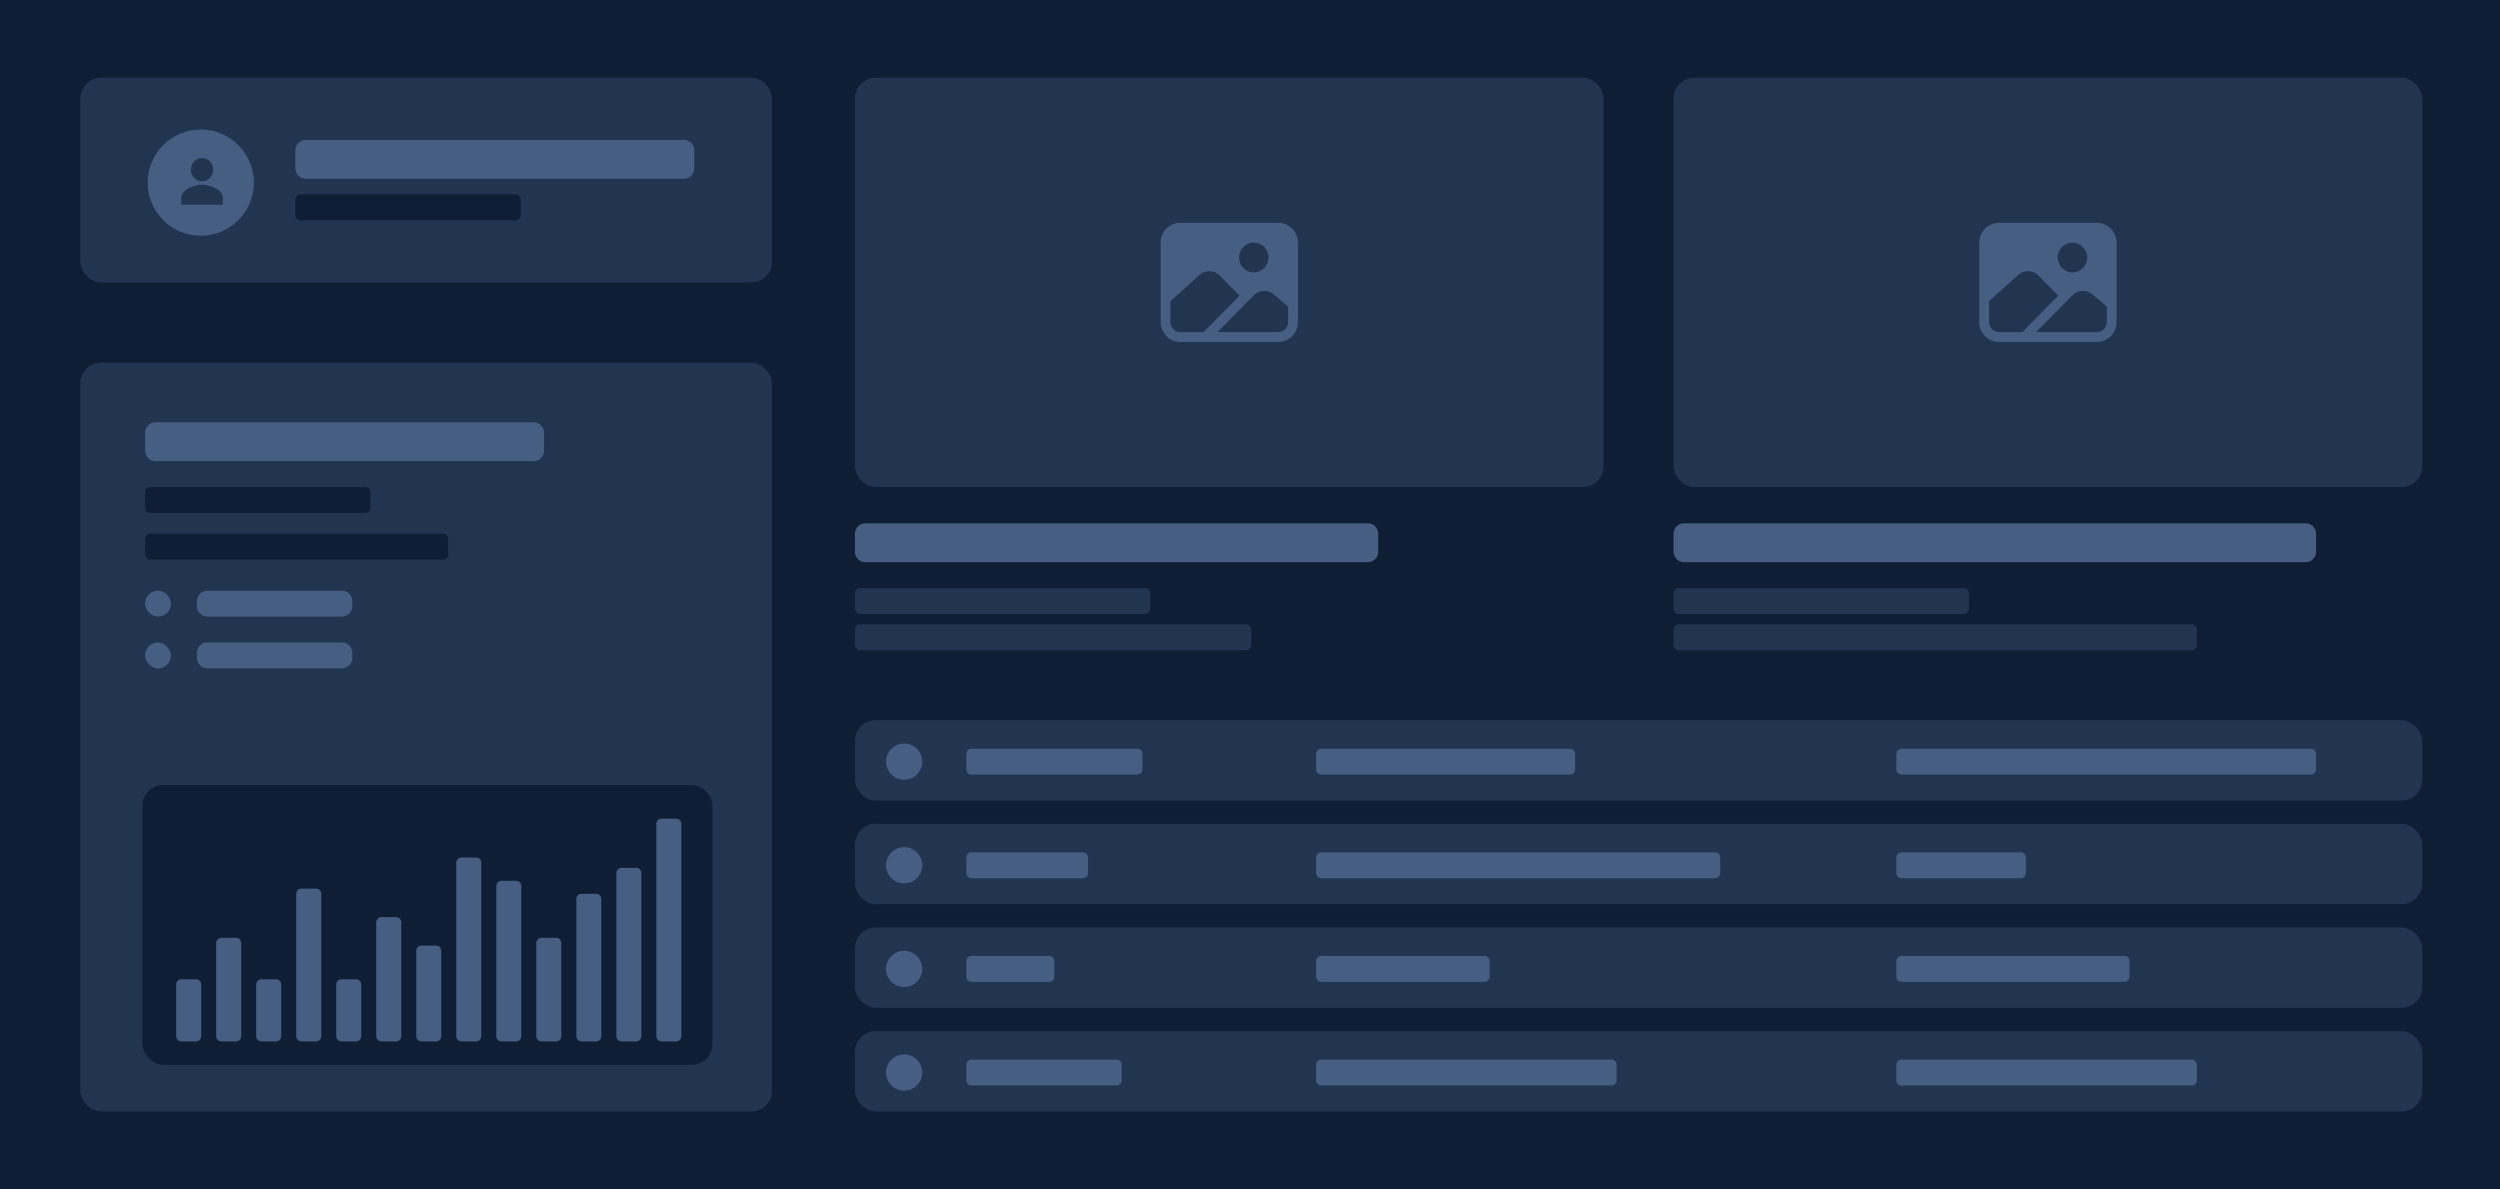 <svg width="965" height="459" viewBox="0 0 965 459" fill="none" xmlns="http://www.w3.org/2000/svg">
<rect width="965" height="459" fill="#0F1E34"/>
<path fill-rule="evenodd" clip-rule="evenodd" d="M646 206C646 203.791 647.791 202 650 202H890C892.209 202 894 203.791 894 206V213C894 215.209 892.209 217 890 217H650C647.791 217 646 215.209 646 213V206Z" fill="#465E82"/>
<path fill-rule="evenodd" clip-rule="evenodd" d="M330 206C330 203.791 331.791 202 334 202H528C530.209 202 532 203.791 532 206V213C532 215.209 530.209 217 528 217H334C331.791 217 330 215.209 330 213V206Z" fill="#465E82"/>
<path fill-rule="evenodd" clip-rule="evenodd" d="M646 229C646 227.895 646.895 227 648 227H758C759.105 227 760 227.895 760 229V235C760 236.105 759.105 237 758 237H648C646.895 237 646 236.105 646 235V229Z" fill="#213450"/>
<path fill-rule="evenodd" clip-rule="evenodd" d="M330 229C330 227.895 330.895 227 332 227H442C443.105 227 444 227.895 444 229V235C444 236.105 443.105 237 442 237H332C330.895 237 330 236.105 330 235V229Z" fill="#213450"/>
<path fill-rule="evenodd" clip-rule="evenodd" d="M646 243C646 241.895 646.895 241 648 241H846C847.105 241 848 241.895 848 243V249C848 250.105 847.105 251 846 251H648C646.895 251 646 250.105 646 249V243Z" fill="#213450"/>
<path fill-rule="evenodd" clip-rule="evenodd" d="M330 243C330 241.895 330.895 241 332 241H481C482.105 241 483 241.895 483 243V249C483 250.105 482.105 251 481 251H332C330.895 251 330 250.105 330 249V243Z" fill="#213450"/>
<rect x="646" y="30" width="289" height="158" rx="8" fill="#213450"/>
<rect x="330" y="30" width="289" height="158" rx="8" fill="#213450"/>
<rect x="31" y="140" width="267" height="289" rx="8" fill="#213450"/>
<rect x="55" y="303" width="220" height="108" rx="8" fill="#0F1E34"/>
<rect x="31" y="30" width="267" height="79" rx="8" fill="#213450"/>
<path fill-rule="evenodd" clip-rule="evenodd" d="M76 232C76 229.791 77.791 228 80 228H132C134.209 228 136 229.791 136 232V234C136 236.209 134.209 238 132 238H80C77.791 238 76 236.209 76 234V232Z" fill="#465E82"/>
<path fill-rule="evenodd" clip-rule="evenodd" d="M76 252C76 249.791 77.791 248 80 248H132C134.209 248 136 249.791 136 252V254C136 256.209 134.209 258 132 258H80C77.791 258 76 256.209 76 254V252Z" fill="#465E82"/>
<rect x="56" y="228" width="10" height="10" rx="5" fill="#465E82"/>
<rect x="56" y="248" width="10" height="10" rx="5" fill="#465E82"/>
<path d="M809.433 86.002H771.574H771.573C767.392 86.006 764.005 89.436 764.001 93.669V124.335L764 124.334C764.004 128.566 767.391 131.995 771.571 132H809.429H809.428C813.608 131.995 816.995 128.566 817 124.334V93.668C816.995 89.434 813.608 86.005 809.428 86L809.433 86.002ZM799.968 93.669H799.967C803.102 93.668 805.646 96.243 805.646 99.419C805.646 102.593 803.102 105.169 799.967 105.169C796.831 105.169 794.288 102.593 794.288 99.419H794.287C794.289 96.244 796.831 93.671 799.965 93.668L799.968 93.669ZM771.574 128.168L771.573 128.168C769.481 128.167 767.787 126.451 767.787 124.333V116.232L779.007 106.134V106.133C781.254 104.114 784.664 104.214 786.792 106.36L794.476 114.124L780.608 128.165L771.574 128.168ZM813.219 124.335C813.219 126.451 811.523 128.168 809.433 128.168H785.964L800.329 113.623V113.622C802.429 111.813 805.512 111.805 807.622 113.603L813.219 118.325V124.335Z" fill="#465E82"/>
<path d="M493.433 86.002H455.574H455.573C451.392 86.006 448.005 89.436 448.001 93.669V124.335L448 124.334C448.004 128.566 451.391 131.995 455.571 132H493.429H493.428C497.608 131.995 500.995 128.566 501 124.334V93.668C500.995 89.434 497.608 86.005 493.428 86L493.433 86.002ZM483.968 93.669H483.967C487.102 93.668 489.646 96.243 489.646 99.419C489.646 102.593 487.102 105.169 483.967 105.169C480.831 105.169 478.288 102.593 478.288 99.419H478.287C478.289 96.244 480.831 93.671 483.965 93.668L483.968 93.669ZM455.574 128.168L455.573 128.168C453.481 128.167 451.787 126.451 451.787 124.333V116.232L463.007 106.134V106.133C465.254 104.114 468.664 104.214 470.792 106.36L478.476 114.124L464.608 128.165L455.574 128.168ZM497.219 124.335C497.219 126.451 495.523 128.168 493.433 128.168H469.964L484.329 113.623V113.622C486.429 111.813 489.512 111.805 491.622 113.603L497.219 118.325V124.335Z" fill="#465E82"/>
<path fill-rule="evenodd" clip-rule="evenodd" d="M56 167C56 164.791 57.791 163 60 163H206C208.209 163 210 164.791 210 167V174C210 176.209 208.209 178 206 178H60C57.791 178 56 176.209 56 174V167Z" fill="#465E82"/>
<path fill-rule="evenodd" clip-rule="evenodd" d="M114 58C114 55.791 115.791 54 118 54H264C266.209 54 268 55.791 268 58V65C268 67.209 266.209 69 264 69H118C115.791 69 114 67.209 114 65V58Z" fill="#465E82"/>
<path fill-rule="evenodd" clip-rule="evenodd" d="M56 190C56 188.895 56.895 188 58 188H141C142.105 188 143 188.895 143 190V196C143 197.105 142.105 198 141 198H58C56.895 198 56 197.105 56 196V190Z" fill="#0F1E34"/>
<path fill-rule="evenodd" clip-rule="evenodd" d="M114 77C114 75.895 114.895 75 116 75H199C200.105 75 201 75.895 201 77V83C201 84.105 200.105 85 199 85H116C114.895 85 114 84.105 114 83V77Z" fill="#0F1E34"/>
<path fill-rule="evenodd" clip-rule="evenodd" d="M56 208C56 206.895 56.895 206 58 206H171C172.105 206 173 206.895 173 208V214C173 215.105 172.105 216 171 216H58C56.895 216 56 215.105 56 214V208Z" fill="#0F1E34"/>
<path fill-rule="evenodd" clip-rule="evenodd" d="M70 402C68.895 402 68 401.105 68 400L68 380C68 378.895 68.895 378 70 378L75.653 378C76.758 378 77.653 378.895 77.653 380L77.653 400C77.653 401.105 76.758 402 75.653 402L70 402Z" fill="#465E82"/>
<path fill-rule="evenodd" clip-rule="evenodd" d="M131.782 402C130.678 402 129.782 401.105 129.782 400L129.782 380C129.782 378.895 130.678 378 131.782 378L137.436 378C138.54 378 139.436 378.895 139.436 380L139.436 400C139.436 401.105 138.54 402 137.436 402L131.782 402Z" fill="#465E82"/>
<path fill-rule="evenodd" clip-rule="evenodd" d="M193.564 402C192.459 402 191.564 401.105 191.564 400L191.564 342C191.564 340.895 192.459 340 193.564 340L199.217 340C200.322 340 201.217 340.895 201.217 342L201.217 400C201.217 401.105 200.322 402 199.217 402L193.564 402Z" fill="#465E82"/>
<path fill-rule="evenodd" clip-rule="evenodd" d="M85.445 402C84.341 402 83.445 401.105 83.445 400L83.445 364C83.445 362.895 84.341 362 85.445 362L91.099 362C92.203 362 93.099 362.895 93.099 364L93.099 400C93.099 401.105 92.203 402 91.099 402L85.445 402Z" fill="#465E82"/>
<path fill-rule="evenodd" clip-rule="evenodd" d="M147.228 402C146.123 402 145.228 401.105 145.228 400L145.228 356C145.228 354.895 146.123 354 147.228 354L152.881 354C153.986 354 154.881 354.895 154.881 356L154.881 400C154.881 401.105 153.986 402 152.881 402L147.228 402Z" fill="#465E82"/>
<path fill-rule="evenodd" clip-rule="evenodd" d="M209.01 402C207.905 402 207.01 401.105 207.01 400L207.01 364C207.01 362.895 207.905 362 209.01 362L214.663 362C215.768 362 216.663 362.895 216.663 364L216.663 400C216.663 401.105 215.768 402 214.663 402L209.01 402Z" fill="#465E82"/>
<path fill-rule="evenodd" clip-rule="evenodd" d="M100.891 402C99.787 402 98.891 401.105 98.891 400L98.891 380C98.891 378.895 99.787 378 100.891 378L106.545 378C107.649 378 108.545 378.895 108.545 380L108.545 400C108.545 401.105 107.649 402 106.545 402L100.891 402Z" fill="#465E82"/>
<path fill-rule="evenodd" clip-rule="evenodd" d="M162.674 402C161.569 402 160.674 401.105 160.674 400L160.674 367C160.674 365.895 161.569 365 162.674 365L168.327 365C169.432 365 170.327 365.895 170.327 367L170.327 400C170.327 401.105 169.432 402 168.327 402L162.674 402Z" fill="#465E82"/>
<path fill-rule="evenodd" clip-rule="evenodd" d="M224.455 402C223.351 402 222.455 401.105 222.455 400L222.455 347C222.455 345.895 223.351 345 224.455 345L230.109 345C231.213 345 232.109 345.895 232.109 347L232.109 400C232.109 401.105 231.213 402 230.109 402L224.455 402Z" fill="#465E82"/>
<path fill-rule="evenodd" clip-rule="evenodd" d="M239.901 402C238.797 402 237.901 401.105 237.901 400L237.901 337C237.901 335.895 238.797 335 239.901 335L245.555 335C246.659 335 247.555 335.895 247.555 337L247.555 400C247.555 401.105 246.659 402 245.555 402L239.901 402Z" fill="#465E82"/>
<path fill-rule="evenodd" clip-rule="evenodd" d="M116.337 402C115.232 402 114.337 401.105 114.337 400L114.337 345C114.337 343.895 115.232 343 116.337 343L121.99 343C123.095 343 123.99 343.895 123.99 345L123.99 400C123.99 401.105 123.095 402 121.99 402L116.337 402Z" fill="#465E82"/>
<path fill-rule="evenodd" clip-rule="evenodd" d="M178.118 402C177.014 402 176.118 401.105 176.118 400L176.118 333C176.118 331.895 177.014 331 178.118 331L183.772 331C184.876 331 185.772 331.895 185.772 333L185.772 400C185.772 401.105 184.876 402 183.772 402L178.118 402Z" fill="#465E82"/>
<path fill-rule="evenodd" clip-rule="evenodd" d="M255.346 402C254.242 402 253.346 401.105 253.346 400L253.346 318C253.346 316.895 254.242 316 255.346 316L261 316C262.104 316 263 316.895 263 318L263 400C263 401.105 262.104 402 261 402L255.346 402Z" fill="#465E82"/>
<circle cx="77.5" cy="70.5" r="20.5" fill="#465E82"/>
<rect x="330" y="398" width="605" height="31" rx="8" fill="#213450"/>
<path fill-rule="evenodd" clip-rule="evenodd" d="M373 411C373 409.895 373.895 409 375 409H431C432.105 409 433 409.895 433 411V417C433 418.105 432.105 419 431 419H375C373.895 419 373 418.105 373 417V411Z" fill="#465E82"/>
<path fill-rule="evenodd" clip-rule="evenodd" d="M508 411C508 409.895 508.895 409 510 409H622C623.105 409 624 409.895 624 411V417C624 418.105 623.105 419 622 419H510C508.895 419 508 418.105 508 417V411Z" fill="#465E82"/>
<path fill-rule="evenodd" clip-rule="evenodd" d="M732 411C732 409.895 732.895 409 734 409H846C847.105 409 848 409.895 848 411V417C848 418.105 847.105 419 846 419H734C732.895 419 732 418.105 732 417V411Z" fill="#465E82"/>
<circle cx="349" cy="414" r="7" fill="#465E82"/>
<rect x="330" y="358" width="605" height="31" rx="8" fill="#213450"/>
<path fill-rule="evenodd" clip-rule="evenodd" d="M373 371C373 369.895 373.895 369 375 369H405C406.105 369 407 369.895 407 371V377C407 378.105 406.105 379 405 379H375C373.895 379 373 378.105 373 377V371Z" fill="#465E82"/>
<path fill-rule="evenodd" clip-rule="evenodd" d="M508 371C508 369.895 508.895 369 510 369H573C574.105 369 575 369.895 575 371V377C575 378.105 574.105 379 573 379H510C508.895 379 508 378.105 508 377V371Z" fill="#465E82"/>
<path fill-rule="evenodd" clip-rule="evenodd" d="M732 371C732 369.895 732.895 369 734 369H820C821.105 369 822 369.895 822 371V377C822 378.105 821.105 379 820 379H734C732.895 379 732 378.105 732 377V371Z" fill="#465E82"/>
<circle cx="349" cy="374" r="7" fill="#465E82"/>
<rect x="330" y="318" width="605" height="31" rx="8" fill="#213450"/>
<path fill-rule="evenodd" clip-rule="evenodd" d="M373 331C373 329.895 373.895 329 375 329H418C419.105 329 420 329.895 420 331V337C420 338.105 419.105 339 418 339H375C373.895 339 373 338.105 373 337V331Z" fill="#465E82"/>
<path fill-rule="evenodd" clip-rule="evenodd" d="M508 331C508 329.895 508.895 329 510 329H662C663.105 329 664 329.895 664 331V337C664 338.105 663.105 339 662 339H510C508.895 339 508 338.105 508 337V331Z" fill="#465E82"/>
<path fill-rule="evenodd" clip-rule="evenodd" d="M732 331C732 329.895 732.895 329 734 329H780C781.105 329 782 329.895 782 331V337C782 338.105 781.105 339 780 339H734C732.895 339 732 338.105 732 337V331Z" fill="#465E82"/>
<circle cx="349" cy="334" r="7" fill="#465E82"/>
<rect x="330" y="278" width="605" height="31" rx="8" fill="#213450"/>
<path fill-rule="evenodd" clip-rule="evenodd" d="M373 291C373 289.895 373.895 289 375 289H439C440.105 289 441 289.895 441 291V297C441 298.105 440.105 299 439 299H375C373.895 299 373 298.105 373 297V291Z" fill="#465E82"/>
<path fill-rule="evenodd" clip-rule="evenodd" d="M508 291C508 289.895 508.895 289 510 289H606C607.105 289 608 289.895 608 291V297C608 298.105 607.105 299 606 299H510C508.895 299 508 298.105 508 297V291Z" fill="#465E82"/>
<path fill-rule="evenodd" clip-rule="evenodd" d="M732 291C732 289.895 732.895 289 734 289H892C893.105 289 894 289.895 894 291V297C894 298.105 893.105 299 892 299H734C732.895 299 732 298.105 732 297V291Z" fill="#465E82"/>
<circle cx="349" cy="294" r="7" fill="#465E82"/>
<path d="M78 70L78 70C80.379 70 82.307 67.985 82.307 65.5C82.307 63.015 80.379 61 78 61C75.62 61 73.692 63.014 73.692 65.499V65.499C73.691 67.984 75.62 69.999 77.999 69.999L78 70ZM78 71.286C75.33 71.286 70 73.009 70 76.429V79H86V76.429C86 73.009 80.67 71.286 78 71.286Z" fill="#213450"/>
</svg>
